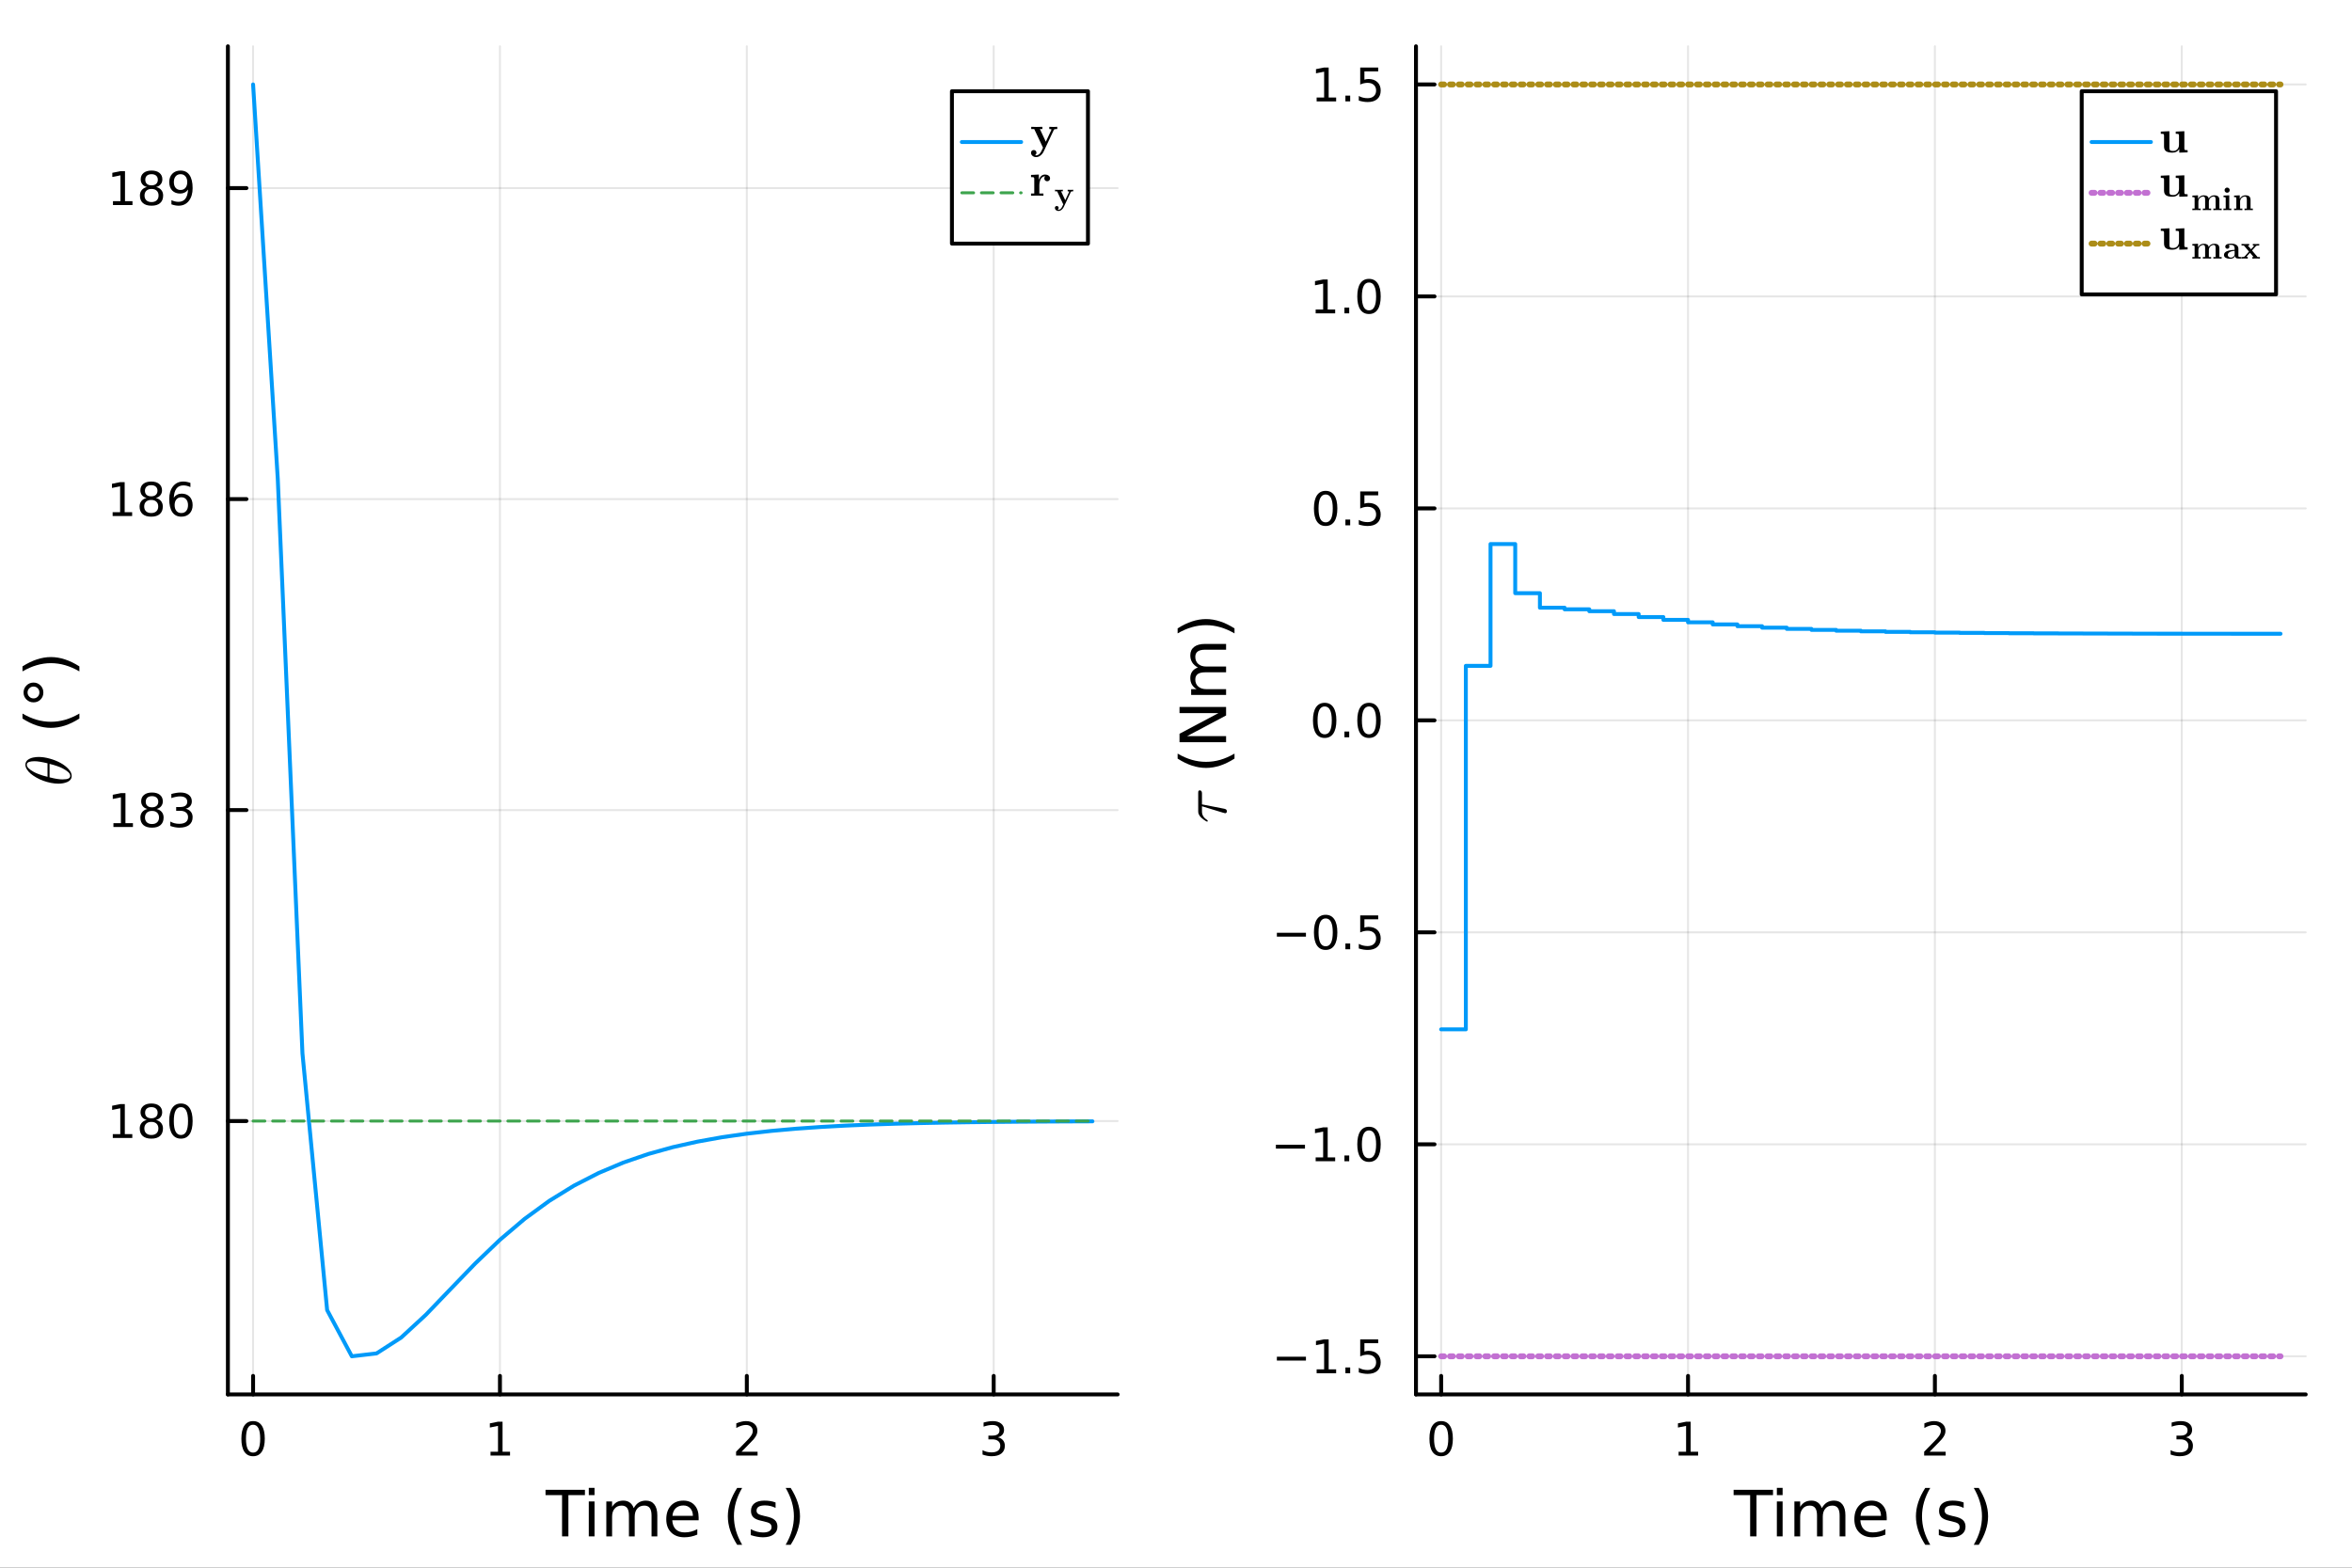 <?xml version="1.0" encoding="utf-8"?>
<svg xmlns="http://www.w3.org/2000/svg" xmlns:xlink="http://www.w3.org/1999/xlink" width="600" height="400" viewBox="0 0 2400 1600">
<rect x="0" y="0" width="2400" height="1600" fill="#333333" stroke="none"/>
<defs>
  <clipPath id="clip290">
    <rect x="0" y="0" width="2400" height="1600"/>
  </clipPath>
</defs>
<path clip-path="url(#clip290)" d="M0 1600 L2400 1600 L2400 0 L0 0  Z" fill="#ffffff" fill-rule="evenodd" fill-opacity="1"/>
<defs>
  <clipPath id="clip291">
    <rect x="480" y="0" width="1681" height="1600"/>
  </clipPath>
</defs>
<path clip-path="url(#clip290)" d="M232.551 1423.18 L1140.43 1423.18 L1140.43 47.244 L232.551 47.244  Z" fill="#ffffff" fill-rule="evenodd" fill-opacity="1"/>
<defs>
  <clipPath id="clip292">
    <rect x="232" y="47" width="909" height="1377"/>
  </clipPath>
</defs>
<polyline clip-path="url(#clip292)" style="stroke:#000000; stroke-linecap:round; stroke-linejoin:round; stroke-width:2; stroke-opacity:0.1; fill:none" points="258.246,1423.18 258.246,47.244 "/>
<polyline clip-path="url(#clip292)" style="stroke:#000000; stroke-linecap:round; stroke-linejoin:round; stroke-width:2; stroke-opacity:0.1; fill:none" points="510.155,1423.18 510.155,47.244 "/>
<polyline clip-path="url(#clip292)" style="stroke:#000000; stroke-linecap:round; stroke-linejoin:round; stroke-width:2; stroke-opacity:0.1; fill:none" points="762.063,1423.18 762.063,47.244 "/>
<polyline clip-path="url(#clip292)" style="stroke:#000000; stroke-linecap:round; stroke-linejoin:round; stroke-width:2; stroke-opacity:0.1; fill:none" points="1013.97,1423.18 1013.97,47.244 "/>
<polyline clip-path="url(#clip292)" style="stroke:#000000; stroke-linecap:round; stroke-linejoin:round; stroke-width:2; stroke-opacity:0.1; fill:none" points="232.551,1144.16 1140.43,1144.16 "/>
<polyline clip-path="url(#clip292)" style="stroke:#000000; stroke-linecap:round; stroke-linejoin:round; stroke-width:2; stroke-opacity:0.1; fill:none" points="232.551,826.765 1140.43,826.765 "/>
<polyline clip-path="url(#clip292)" style="stroke:#000000; stroke-linecap:round; stroke-linejoin:round; stroke-width:2; stroke-opacity:0.1; fill:none" points="232.551,509.374 1140.43,509.374 "/>
<polyline clip-path="url(#clip292)" style="stroke:#000000; stroke-linecap:round; stroke-linejoin:round; stroke-width:2; stroke-opacity:0.1; fill:none" points="232.551,191.983 1140.43,191.983 "/>
<polyline clip-path="url(#clip290)" style="stroke:#000000; stroke-linecap:round; stroke-linejoin:round; stroke-width:4; stroke-opacity:1; fill:none" points="232.551,1423.18 1140.43,1423.18 "/>
<polyline clip-path="url(#clip290)" style="stroke:#000000; stroke-linecap:round; stroke-linejoin:round; stroke-width:4; stroke-opacity:1; fill:none" points="258.246,1423.18 258.246,1404.28 "/>
<polyline clip-path="url(#clip290)" style="stroke:#000000; stroke-linecap:round; stroke-linejoin:round; stroke-width:4; stroke-opacity:1; fill:none" points="510.155,1423.18 510.155,1404.28 "/>
<polyline clip-path="url(#clip290)" style="stroke:#000000; stroke-linecap:round; stroke-linejoin:round; stroke-width:4; stroke-opacity:1; fill:none" points="762.063,1423.18 762.063,1404.28 "/>
<polyline clip-path="url(#clip290)" style="stroke:#000000; stroke-linecap:round; stroke-linejoin:round; stroke-width:4; stroke-opacity:1; fill:none" points="1013.97,1423.18 1013.97,1404.28 "/>
<path clip-path="url(#clip290)" d="M258.246 1454.1 Q254.635 1454.1 252.806 1457.66 Q251.001 1461.2 251.001 1468.33 Q251.001 1475.44 252.806 1479.01 Q254.635 1482.55 258.246 1482.55 Q261.88 1482.55 263.686 1479.01 Q265.515 1475.44 265.515 1468.33 Q265.515 1461.2 263.686 1457.66 Q261.88 1454.1 258.246 1454.1 M258.246 1450.39 Q264.056 1450.39 267.112 1455 Q270.19 1459.58 270.19 1468.33 Q270.19 1477.06 267.112 1481.67 Q264.056 1486.25 258.246 1486.25 Q252.436 1486.25 249.357 1481.67 Q246.302 1477.06 246.302 1468.33 Q246.302 1459.58 249.357 1455 Q252.436 1450.39 258.246 1450.39 Z" fill="#000000" fill-rule="nonzero" fill-opacity="1" /><path clip-path="url(#clip290)" d="M500.537 1481.64 L508.175 1481.64 L508.175 1455.28 L499.865 1456.95 L499.865 1452.69 L508.129 1451.02 L512.805 1451.02 L512.805 1481.64 L520.444 1481.64 L520.444 1485.58 L500.537 1485.58 L500.537 1481.64 Z" fill="#000000" fill-rule="nonzero" fill-opacity="1" /><path clip-path="url(#clip290)" d="M756.716 1481.64 L773.035 1481.64 L773.035 1485.58 L751.091 1485.58 L751.091 1481.64 Q753.753 1478.89 758.336 1474.26 Q762.943 1469.61 764.123 1468.27 Q766.369 1465.74 767.248 1464.01 Q768.151 1462.25 768.151 1460.56 Q768.151 1457.8 766.207 1456.07 Q764.285 1454.33 761.183 1454.33 Q758.984 1454.33 756.531 1455.09 Q754.1 1455.86 751.322 1457.41 L751.322 1452.69 Q754.146 1451.55 756.6 1450.97 Q759.054 1450.39 761.091 1450.39 Q766.461 1450.39 769.656 1453.08 Q772.85 1455.77 772.85 1460.26 Q772.85 1462.39 772.04 1464.31 Q771.253 1466.2 769.146 1468.8 Q768.568 1469.47 765.466 1472.69 Q762.364 1475.88 756.716 1481.64 Z" fill="#000000" fill-rule="nonzero" fill-opacity="1" /><path clip-path="url(#clip290)" d="M1018.22 1466.95 Q1021.58 1467.66 1023.45 1469.93 Q1025.35 1472.2 1025.35 1475.53 Q1025.35 1480.65 1021.83 1483.45 Q1018.31 1486.25 1011.83 1486.25 Q1009.65 1486.25 1007.34 1485.81 Q1005.05 1485.39 1002.59 1484.54 L1002.59 1480.02 Q1004.54 1481.16 1006.85 1481.74 Q1009.17 1482.32 1011.69 1482.32 Q1016.09 1482.32 1018.38 1480.58 Q1020.7 1478.84 1020.7 1475.53 Q1020.7 1472.48 1018.54 1470.77 Q1016.41 1469.03 1012.59 1469.03 L1008.57 1469.03 L1008.57 1465.19 L1012.78 1465.19 Q1016.23 1465.19 1018.06 1463.82 Q1019.89 1462.43 1019.89 1459.84 Q1019.89 1457.18 1017.99 1455.77 Q1016.11 1454.33 1012.59 1454.33 Q1010.67 1454.33 1008.47 1454.75 Q1006.27 1455.16 1003.64 1456.04 L1003.64 1451.88 Q1006.3 1451.14 1008.61 1450.77 Q1010.95 1450.39 1013.01 1450.39 Q1018.33 1450.39 1021.44 1452.83 Q1024.54 1455.23 1024.54 1459.35 Q1024.54 1462.22 1022.9 1464.21 Q1021.25 1466.18 1018.22 1466.95 Z" fill="#000000" fill-rule="nonzero" fill-opacity="1" /><path clip-path="url(#clip290)" d="M556.662 1520.52 L596.861 1520.52 L596.861 1525.93 L579.992 1525.93 L579.992 1568.04 L573.531 1568.04 L573.531 1525.93 L556.662 1525.93 L556.662 1520.52 Z" fill="#000000" fill-rule="nonzero" fill-opacity="1" /><path clip-path="url(#clip290)" d="M600.808 1532.4 L606.665 1532.4 L606.665 1568.04 L600.808 1568.04 L600.808 1532.4 M600.808 1518.52 L606.665 1518.52 L606.665 1525.93 L600.808 1525.93 L600.808 1518.52 Z" fill="#000000" fill-rule="nonzero" fill-opacity="1" /><path clip-path="url(#clip290)" d="M646.673 1539.24 Q648.869 1535.29 651.925 1533.41 Q654.98 1531.54 659.118 1531.54 Q664.688 1531.54 667.712 1535.45 Q670.735 1539.33 670.735 1546.53 L670.735 1568.04 L664.847 1568.04 L664.847 1546.72 Q664.847 1541.59 663.033 1539.11 Q661.219 1536.63 657.495 1536.63 Q652.943 1536.63 650.301 1539.65 Q647.66 1542.68 647.66 1547.9 L647.66 1568.04 L641.771 1568.04 L641.771 1546.72 Q641.771 1541.56 639.957 1539.11 Q638.143 1536.63 634.355 1536.63 Q629.868 1536.63 627.226 1539.68 Q624.584 1542.71 624.584 1547.9 L624.584 1568.04 L618.696 1568.04 L618.696 1532.4 L624.584 1532.4 L624.584 1537.93 Q626.589 1534.66 629.39 1533.1 Q632.191 1531.54 636.042 1531.54 Q639.925 1531.54 642.631 1533.51 Q645.368 1535.48 646.673 1539.24 Z" fill="#000000" fill-rule="nonzero" fill-opacity="1" /><path clip-path="url(#clip290)" d="M712.908 1548.76 L712.908 1551.62 L685.981 1551.62 Q686.363 1557.67 689.61 1560.85 Q692.888 1564 698.713 1564 Q702.086 1564 705.237 1563.17 Q708.42 1562.35 711.54 1560.69 L711.54 1566.23 Q708.389 1567.57 705.078 1568.27 Q701.768 1568.97 698.363 1568.97 Q689.832 1568.97 684.835 1564 Q679.87 1559.04 679.87 1550.57 Q679.87 1541.82 684.581 1536.69 Q689.323 1531.54 697.344 1531.54 Q704.537 1531.54 708.707 1536.18 Q712.908 1540.8 712.908 1548.76 M707.052 1547.04 Q706.988 1542.23 704.346 1539.37 Q701.736 1536.5 697.408 1536.5 Q692.506 1536.5 689.546 1539.27 Q686.618 1542.04 686.172 1547.07 L707.052 1547.04 Z" fill="#000000" fill-rule="nonzero" fill-opacity="1" /><path clip-path="url(#clip290)" d="M757.309 1518.58 Q753.044 1525.9 750.975 1533.06 Q748.906 1540.23 748.906 1547.58 Q748.906 1554.93 750.975 1562.16 Q753.076 1569.35 757.309 1576.64 L752.216 1576.64 Q747.442 1569.16 745.055 1561.93 Q742.7 1554.71 742.7 1547.58 Q742.7 1540.48 745.055 1533.29 Q747.41 1526.09 752.216 1518.58 L757.309 1518.58 Z" fill="#000000" fill-rule="nonzero" fill-opacity="1" /><path clip-path="url(#clip290)" d="M791.397 1533.45 L791.397 1538.98 Q788.915 1537.71 786.241 1537.07 Q783.568 1536.44 780.703 1536.44 Q776.342 1536.44 774.146 1537.77 Q771.982 1539.11 771.982 1541.79 Q771.982 1543.82 773.542 1545 Q775.101 1546.15 779.812 1547.2 L781.817 1547.64 Q788.055 1548.98 790.665 1551.43 Q793.307 1553.85 793.307 1558.21 Q793.307 1563.17 789.36 1566.07 Q785.445 1568.97 778.57 1568.97 Q775.706 1568.97 772.587 1568.39 Q769.499 1567.85 766.062 1566.74 L766.062 1560.69 Q769.308 1562.38 772.459 1563.24 Q775.61 1564.07 778.698 1564.07 Q782.835 1564.07 785.063 1562.66 Q787.291 1561.23 787.291 1558.65 Q787.291 1556.27 785.668 1554.99 Q784.077 1553.72 778.634 1552.54 L776.597 1552.07 Q771.154 1550.92 768.735 1548.56 Q766.316 1546.18 766.316 1542.04 Q766.316 1537.01 769.881 1534.27 Q773.446 1531.54 780.003 1531.54 Q783.249 1531.54 786.114 1532.01 Q788.978 1532.49 791.397 1533.45 Z" fill="#000000" fill-rule="nonzero" fill-opacity="1" /><path clip-path="url(#clip290)" d="M801.71 1518.58 L806.802 1518.58 Q811.577 1526.09 813.932 1533.29 Q816.319 1540.48 816.319 1547.58 Q816.319 1554.71 813.932 1561.93 Q811.577 1569.16 806.802 1576.64 L801.71 1576.64 Q805.943 1569.35 808.012 1562.16 Q810.113 1554.93 810.113 1547.58 Q810.113 1540.23 808.012 1533.06 Q805.943 1525.9 801.71 1518.58 Z" fill="#000000" fill-rule="nonzero" fill-opacity="1" /><polyline clip-path="url(#clip290)" style="stroke:#000000; stroke-linecap:round; stroke-linejoin:round; stroke-width:4; stroke-opacity:1; fill:none" points="232.551,1423.18 232.551,47.244 "/>
<polyline clip-path="url(#clip290)" style="stroke:#000000; stroke-linecap:round; stroke-linejoin:round; stroke-width:4; stroke-opacity:1; fill:none" points="232.551,1144.16 251.449,1144.16 "/>
<polyline clip-path="url(#clip290)" style="stroke:#000000; stroke-linecap:round; stroke-linejoin:round; stroke-width:4; stroke-opacity:1; fill:none" points="232.551,826.765 251.449,826.765 "/>
<polyline clip-path="url(#clip290)" style="stroke:#000000; stroke-linecap:round; stroke-linejoin:round; stroke-width:4; stroke-opacity:1; fill:none" points="232.551,509.374 251.449,509.374 "/>
<polyline clip-path="url(#clip290)" style="stroke:#000000; stroke-linecap:round; stroke-linejoin:round; stroke-width:4; stroke-opacity:1; fill:none" points="232.551,191.983 251.449,191.983 "/>
<path clip-path="url(#clip290)" d="M115.093 1157.5 L122.732 1157.5 L122.732 1131.14 L114.422 1132.8 L114.422 1128.54 L122.686 1126.88 L127.362 1126.88 L127.362 1157.5 L135.001 1157.5 L135.001 1161.44 L115.093 1161.44 L115.093 1157.5 Z" fill="#000000" fill-rule="nonzero" fill-opacity="1" /><path clip-path="url(#clip290)" d="M154.445 1145.02 Q151.112 1145.02 149.191 1146.81 Q147.292 1148.59 147.292 1151.71 Q147.292 1154.84 149.191 1156.62 Q151.112 1158.4 154.445 1158.4 Q157.778 1158.4 159.7 1156.62 Q161.621 1154.82 161.621 1151.71 Q161.621 1148.59 159.7 1146.81 Q157.802 1145.02 154.445 1145.02 M149.769 1143.03 Q146.76 1142.29 145.07 1140.23 Q143.404 1138.17 143.404 1135.21 Q143.404 1131.07 146.343 1128.66 Q149.306 1126.25 154.445 1126.25 Q159.607 1126.25 162.547 1128.66 Q165.487 1131.07 165.487 1135.21 Q165.487 1138.17 163.797 1140.23 Q162.13 1142.29 159.144 1143.03 Q162.524 1143.82 164.399 1146.11 Q166.297 1148.4 166.297 1151.71 Q166.297 1156.74 163.218 1159.42 Q160.163 1162.11 154.445 1162.11 Q148.728 1162.11 145.649 1159.42 Q142.593 1156.74 142.593 1151.71 Q142.593 1148.4 144.491 1146.11 Q146.39 1143.82 149.769 1143.03 M148.056 1135.65 Q148.056 1138.33 149.723 1139.84 Q151.413 1141.34 154.445 1141.34 Q157.454 1141.34 159.144 1139.84 Q160.857 1138.33 160.857 1135.65 Q160.857 1132.96 159.144 1131.46 Q157.454 1129.95 154.445 1129.95 Q151.413 1129.95 149.723 1131.46 Q148.056 1132.96 148.056 1135.65 Z" fill="#000000" fill-rule="nonzero" fill-opacity="1" /><path clip-path="url(#clip290)" d="M184.607 1129.95 Q180.996 1129.95 179.167 1133.52 Q177.362 1137.06 177.362 1144.19 Q177.362 1151.3 179.167 1154.86 Q180.996 1158.4 184.607 1158.4 Q188.241 1158.4 190.047 1154.86 Q191.875 1151.3 191.875 1144.19 Q191.875 1137.06 190.047 1133.52 Q188.241 1129.95 184.607 1129.95 M184.607 1126.25 Q190.417 1126.25 193.473 1130.86 Q196.551 1135.44 196.551 1144.19 Q196.551 1152.92 193.473 1157.52 Q190.417 1162.11 184.607 1162.11 Q178.797 1162.11 175.718 1157.52 Q172.663 1152.92 172.663 1144.19 Q172.663 1135.44 175.718 1130.86 Q178.797 1126.25 184.607 1126.25 Z" fill="#000000" fill-rule="nonzero" fill-opacity="1" /><path clip-path="url(#clip290)" d="M115.742 840.11 L123.38 840.11 L123.38 813.744 L115.07 815.411 L115.07 811.152 L123.334 809.485 L128.01 809.485 L128.01 840.11 L135.649 840.11 L135.649 844.045 L115.742 844.045 L115.742 840.11 Z" fill="#000000" fill-rule="nonzero" fill-opacity="1" /><path clip-path="url(#clip290)" d="M155.093 827.633 Q151.76 827.633 149.839 829.416 Q147.941 831.198 147.941 834.323 Q147.941 837.448 149.839 839.23 Q151.76 841.013 155.093 841.013 Q158.427 841.013 160.348 839.23 Q162.269 837.425 162.269 834.323 Q162.269 831.198 160.348 829.416 Q158.45 827.633 155.093 827.633 M150.417 825.642 Q147.408 824.902 145.718 822.841 Q144.052 820.781 144.052 817.818 Q144.052 813.675 146.991 811.267 Q149.954 808.86 155.093 808.86 Q160.255 808.86 163.195 811.267 Q166.135 813.675 166.135 817.818 Q166.135 820.781 164.445 822.841 Q162.778 824.902 159.792 825.642 Q163.172 826.429 165.047 828.721 Q166.945 831.013 166.945 834.323 Q166.945 839.346 163.866 842.031 Q160.811 844.716 155.093 844.716 Q149.376 844.716 146.297 842.031 Q143.241 839.346 143.241 834.323 Q143.241 831.013 145.14 828.721 Q147.038 826.429 150.417 825.642 M148.704 818.258 Q148.704 820.943 150.371 822.448 Q152.061 823.953 155.093 823.953 Q158.103 823.953 159.792 822.448 Q161.505 820.943 161.505 818.258 Q161.505 815.573 159.792 814.068 Q158.103 812.564 155.093 812.564 Q152.061 812.564 150.371 814.068 Q148.704 815.573 148.704 818.258 Z" fill="#000000" fill-rule="nonzero" fill-opacity="1" /><path clip-path="url(#clip290)" d="M189.422 825.411 Q192.778 826.128 194.653 828.397 Q196.551 830.666 196.551 833.999 Q196.551 839.115 193.033 841.915 Q189.514 844.716 183.033 844.716 Q180.857 844.716 178.542 844.277 Q176.251 843.86 173.797 843.003 L173.797 838.49 Q175.741 839.624 178.056 840.202 Q180.371 840.781 182.894 840.781 Q187.292 840.781 189.584 839.045 Q191.899 837.309 191.899 833.999 Q191.899 830.943 189.746 829.23 Q187.616 827.494 183.797 827.494 L179.769 827.494 L179.769 823.652 L183.982 823.652 Q187.431 823.652 189.26 822.286 Q191.088 820.897 191.088 818.304 Q191.088 815.642 189.19 814.23 Q187.315 812.795 183.797 812.795 Q181.876 812.795 179.676 813.212 Q177.477 813.629 174.839 814.508 L174.839 810.342 Q177.501 809.601 179.815 809.23 Q182.153 808.86 184.213 808.86 Q189.538 808.86 192.639 811.291 Q195.741 813.698 195.741 817.818 Q195.741 820.689 194.098 822.679 Q192.454 824.647 189.422 825.411 Z" fill="#000000" fill-rule="nonzero" fill-opacity="1" /><path clip-path="url(#clip290)" d="M114.931 522.719 L122.57 522.719 L122.57 496.353 L114.26 498.02 L114.26 493.761 L122.524 492.094 L127.2 492.094 L127.2 522.719 L134.839 522.719 L134.839 526.654 L114.931 526.654 L114.931 522.719 Z" fill="#000000" fill-rule="nonzero" fill-opacity="1" /><path clip-path="url(#clip290)" d="M154.283 510.242 Q150.95 510.242 149.028 512.024 Q147.13 513.807 147.13 516.932 Q147.13 520.057 149.028 521.839 Q150.95 523.622 154.283 523.622 Q157.616 523.622 159.538 521.839 Q161.459 520.034 161.459 516.932 Q161.459 513.807 159.538 512.024 Q157.64 510.242 154.283 510.242 M149.607 508.251 Q146.598 507.51 144.908 505.45 Q143.241 503.39 143.241 500.427 Q143.241 496.284 146.181 493.876 Q149.144 491.469 154.283 491.469 Q159.445 491.469 162.385 493.876 Q165.325 496.284 165.325 500.427 Q165.325 503.39 163.635 505.45 Q161.968 507.51 158.982 508.251 Q162.362 509.038 164.237 511.33 Q166.135 513.622 166.135 516.932 Q166.135 521.955 163.056 524.64 Q160.001 527.325 154.283 527.325 Q148.566 527.325 145.487 524.64 Q142.431 521.955 142.431 516.932 Q142.431 513.622 144.329 511.33 Q146.228 509.038 149.607 508.251 M147.894 500.867 Q147.894 503.552 149.561 505.057 Q151.251 506.561 154.283 506.561 Q157.292 506.561 158.982 505.057 Q160.695 503.552 160.695 500.867 Q160.695 498.182 158.982 496.677 Q157.292 495.173 154.283 495.173 Q151.251 495.173 149.561 496.677 Q147.894 498.182 147.894 500.867 Z" fill="#000000" fill-rule="nonzero" fill-opacity="1" /><path clip-path="url(#clip290)" d="M185.024 507.51 Q181.876 507.51 180.024 509.663 Q178.195 511.816 178.195 515.566 Q178.195 519.293 180.024 521.469 Q181.876 523.622 185.024 523.622 Q188.172 523.622 190 521.469 Q191.852 519.293 191.852 515.566 Q191.852 511.816 190 509.663 Q188.172 507.51 185.024 507.51 M194.306 492.858 L194.306 497.117 Q192.547 496.284 190.741 495.844 Q188.959 495.404 187.2 495.404 Q182.57 495.404 180.116 498.529 Q177.686 501.654 177.339 507.973 Q178.704 505.96 180.764 504.895 Q182.825 503.807 185.301 503.807 Q190.51 503.807 193.519 506.978 Q196.551 510.126 196.551 515.566 Q196.551 520.89 193.403 524.108 Q190.255 527.325 185.024 527.325 Q179.028 527.325 175.857 522.742 Q172.686 518.135 172.686 509.409 Q172.686 501.214 176.575 496.353 Q180.464 491.469 187.014 491.469 Q188.774 491.469 190.556 491.816 Q192.362 492.163 194.306 492.858 Z" fill="#000000" fill-rule="nonzero" fill-opacity="1" /><path clip-path="url(#clip290)" d="M115.279 205.328 L122.918 205.328 L122.918 178.962 L114.607 180.629 L114.607 176.369 L122.871 174.703 L127.547 174.703 L127.547 205.328 L135.186 205.328 L135.186 209.263 L115.279 209.263 L115.279 205.328 Z" fill="#000000" fill-rule="nonzero" fill-opacity="1" /><path clip-path="url(#clip290)" d="M154.63 192.851 Q151.297 192.851 149.376 194.633 Q147.478 196.416 147.478 199.541 Q147.478 202.666 149.376 204.448 Q151.297 206.23 154.63 206.23 Q157.964 206.23 159.885 204.448 Q161.806 202.642 161.806 199.541 Q161.806 196.416 159.885 194.633 Q157.987 192.851 154.63 192.851 M149.954 190.86 Q146.945 190.119 145.255 188.059 Q143.589 185.999 143.589 183.036 Q143.589 178.893 146.529 176.485 Q149.491 174.078 154.63 174.078 Q159.792 174.078 162.732 176.485 Q165.672 178.893 165.672 183.036 Q165.672 185.999 163.982 188.059 Q162.315 190.119 159.329 190.86 Q162.709 191.647 164.584 193.939 Q166.482 196.23 166.482 199.541 Q166.482 204.564 163.403 207.249 Q160.348 209.934 154.63 209.934 Q148.913 209.934 145.834 207.249 Q142.779 204.564 142.779 199.541 Q142.779 196.23 144.677 193.939 Q146.575 191.647 149.954 190.86 M148.241 183.476 Q148.241 186.161 149.908 187.666 Q151.598 189.17 154.63 189.17 Q157.64 189.17 159.329 187.666 Q161.042 186.161 161.042 183.476 Q161.042 180.791 159.329 179.286 Q157.64 177.781 154.63 177.781 Q151.598 177.781 149.908 179.286 Q148.241 180.791 148.241 183.476 Z" fill="#000000" fill-rule="nonzero" fill-opacity="1" /><path clip-path="url(#clip290)" d="M174.931 208.545 L174.931 204.286 Q176.69 205.119 178.496 205.559 Q180.301 205.999 182.038 205.999 Q186.667 205.999 189.098 202.897 Q191.551 199.772 191.899 193.429 Q190.556 195.42 188.496 196.485 Q186.436 197.55 183.936 197.55 Q178.751 197.55 175.718 194.425 Q172.709 191.277 172.709 185.837 Q172.709 180.513 175.857 177.295 Q179.005 174.078 184.237 174.078 Q190.232 174.078 193.38 178.684 Q196.551 183.267 196.551 192.017 Q196.551 200.189 192.663 205.073 Q188.797 209.934 182.246 209.934 Q180.487 209.934 178.681 209.587 Q176.876 209.24 174.931 208.545 M184.237 193.892 Q187.385 193.892 189.213 191.74 Q191.065 189.587 191.065 185.837 Q191.065 182.11 189.213 179.957 Q187.385 177.781 184.237 177.781 Q181.089 177.781 179.237 179.957 Q177.408 182.11 177.408 185.837 Q177.408 189.587 179.237 191.74 Q181.089 193.892 184.237 193.892 Z" fill="#000000" fill-rule="nonzero" fill-opacity="1" /><path clip-path="url(#clip290)" d="M39.433 772.564 Q44.844 772.564 50.931 774.303 Q56.986 776.01 61.881 778.715 Q66.744 781.42 69.965 784.963 Q73.153 788.505 73.153 791.887 Q73.153 794.045 71.961 795.655 Q70.737 797.233 68.709 798.103 Q66.647 798.972 64.393 799.391 Q62.106 799.81 59.627 799.81 Q55.923 799.81 51.897 799.005 Q47.839 798.199 44.168 796.847 Q40.464 795.494 37.115 793.594 Q33.733 791.694 31.285 789.6 Q28.805 787.475 27.356 785.092 Q25.907 782.708 25.907 780.486 Q25.907 778.876 26.616 777.588 Q27.292 776.267 28.483 775.43 Q29.643 774.593 31.028 774.013 Q32.413 773.401 34.023 773.111 Q35.601 772.821 36.921 772.692 Q38.21 772.564 39.433 772.564 M35.343 776.911 Q33.701 776.911 32.477 777.04 Q31.221 777.169 29.965 777.523 Q28.709 777.878 28.032 778.65 Q27.356 779.391 27.356 780.551 Q27.356 783.932 34.281 787.733 Q36.438 788.956 39.369 790.051 Q42.3 791.146 43.685 791.533 Q45.069 791.919 48.483 792.821 L48.483 779.037 Q39.691 776.911 35.343 776.911 M50.577 779.617 L50.577 793.336 Q58.628 795.462 63.652 795.462 Q68.032 795.462 69.868 794.56 Q71.671 793.626 71.671 791.887 Q71.671 789.89 69.675 788.022 Q67.646 786.154 63.974 784.254 Q59.208 781.742 50.577 779.617 Z" fill="#000000" fill-rule="nonzero" fill-opacity="1" /><path clip-path="url(#clip290)" d="M22.951 728.256 Q30.271 732.521 37.433 734.59 Q44.594 736.658 51.947 736.658 Q59.299 736.658 66.524 734.59 Q73.717 732.489 81.006 728.256 L81.006 733.348 Q73.526 738.123 66.301 740.51 Q59.076 742.865 51.947 742.865 Q44.849 742.865 37.656 740.51 Q30.462 738.154 22.951 733.348 L22.951 728.256 Z" fill="#000000" fill-rule="nonzero" fill-opacity="1" /><path clip-path="url(#clip290)" d="M28.139 706.74 Q28.139 709.286 29.921 711.036 Q31.672 712.787 34.218 712.787 Q36.732 712.787 38.483 711.036 Q40.202 709.286 40.202 706.74 Q40.202 704.193 38.483 702.443 Q36.732 700.692 34.218 700.692 Q31.703 700.692 29.921 702.475 Q28.139 704.225 28.139 706.74 M24.033 706.74 Q24.033 704.703 24.829 702.825 Q25.592 700.947 27.057 699.578 Q28.489 698.114 30.303 697.382 Q32.117 696.65 34.218 696.65 Q38.419 696.65 41.348 699.61 Q44.244 702.538 44.244 706.803 Q44.244 711.1 41.379 713.965 Q38.515 716.829 34.218 716.829 Q29.953 716.829 26.993 713.901 Q24.033 710.973 24.033 706.74 Z" fill="#000000" fill-rule="nonzero" fill-opacity="1" /><path clip-path="url(#clip290)" d="M22.951 685.224 L22.951 680.131 Q30.462 675.357 37.656 673.001 Q44.849 670.614 51.947 670.614 Q59.076 670.614 66.301 673.001 Q73.526 675.357 81.006 680.131 L81.006 685.224 Q73.717 680.99 66.524 678.921 Q59.299 676.821 51.947 676.821 Q44.594 676.821 37.433 678.921 Q30.271 680.99 22.951 685.224 Z" fill="#000000" fill-rule="nonzero" fill-opacity="1" /><polyline clip-path="url(#clip292)" style="stroke:#009af9; stroke-linecap:round; stroke-linejoin:round; stroke-width:4; stroke-opacity:1; fill:none" points="258.246,86.186 283.437,488.682 308.628,1075.16 333.819,1337.11 359.009,1384.24 384.2,1381.32 409.391,1365.1 434.582,1341.85 459.773,1315.6 484.964,1289.49 510.155,1265.34 535.345,1243.97 560.536,1225.59 585.727,1210.07 610.918,1197.15 636.109,1186.52 661.3,1177.84 686.49,1170.82 711.681,1165.17 736.872,1160.65 762.063,1157.05 787.254,1154.2 812.445,1151.96 837.636,1150.19 862.826,1148.81 888.017,1147.74 913.208,1146.9 938.399,1146.25 963.59,1145.75 988.781,1145.37 1013.97,1145.08 1039.16,1144.85 1064.35,1144.68 1089.54,1144.55 1114.73,1144.45 "/>
<polyline clip-path="url(#clip292)" style="stroke:#3da44d; stroke-linecap:round; stroke-linejoin:round; stroke-width:3; stroke-opacity:1; fill:none" stroke-dasharray="12, 8" points="258.246,1144.16 283.437,1144.16 308.628,1144.16 333.819,1144.16 359.009,1144.16 384.2,1144.16 409.391,1144.16 434.582,1144.16 459.773,1144.16 484.964,1144.16 510.155,1144.16 535.345,1144.16 560.536,1144.16 585.727,1144.16 610.918,1144.16 636.109,1144.16 661.3,1144.16 686.49,1144.16 711.681,1144.16 736.872,1144.16 762.063,1144.16 787.254,1144.16 812.445,1144.16 837.636,1144.16 862.826,1144.16 888.017,1144.16 913.208,1144.16 938.399,1144.16 963.59,1144.16 988.781,1144.16 1013.97,1144.16 1039.16,1144.16 1064.35,1144.16 1089.54,1144.16 1114.73,1144.16 "/>
<path clip-path="url(#clip290)" d="M971.37 248.629 L1110.17 248.629 L1110.17 93.109 L971.37 93.109  Z" fill="#ffffff" fill-rule="evenodd" fill-opacity="1"/>
<polyline clip-path="url(#clip290)" style="stroke:#000000; stroke-linecap:round; stroke-linejoin:round; stroke-width:4; stroke-opacity:1; fill:none" points="971.37,248.629 1110.17,248.629 1110.17,93.109 971.37,93.109 971.37,248.629 "/>
<polyline clip-path="url(#clip290)" style="stroke:#009af9; stroke-linecap:round; stroke-linejoin:round; stroke-width:4; stroke-opacity:1; fill:none" points="981.458,144.949 1041.98,144.949 "/>
<path clip-path="url(#clip290)" d="M1078.84 131.687 Q1077.37 131.687 1076.62 131.828 Q1075.87 131.945 1075.68 132.109 Q1075.49 132.273 1075.28 132.695 L1064.98 154.618 Q1063.88 156.96 1061.81 158.647 Q1059.78 160.333 1057.2 160.333 Q1055.05 160.333 1053.55 159.021 Q1052.07 157.733 1052.07 155.906 Q1052.07 154.595 1052.89 153.845 Q1053.71 153.119 1054.81 153.119 Q1056.03 153.119 1056.8 153.892 Q1057.6 154.665 1057.6 155.859 Q1057.6 156.632 1057.27 157.218 Q1056.94 157.827 1056.64 158.038 Q1056.36 158.272 1056.05 158.412 Q1056.54 158.6 1057.2 158.6 Q1058.18 158.6 1059.03 158.202 Q1059.89 157.827 1060.46 157.312 Q1061.04 156.82 1061.63 155.93 Q1062.21 155.063 1062.49 154.501 Q1062.77 153.962 1063.2 153.025 L1064.3 150.73 L1055.33 131.687 L1052.26 131.687 L1052.26 129.439 L1057.74 129.579 L1063.69 129.439 L1063.69 131.687 L1061.09 131.687 L1067.18 144.64 L1072.71 132.835 L1072.94 132.273 Q1072.94 132.015 1072.38 131.875 Q1071.82 131.711 1071.25 131.711 L1070.69 131.687 L1070.69 129.439 L1075.05 129.579 Q1077.11 129.579 1078.84 129.439 L1078.84 131.687 Z" fill="#000000" fill-rule="nonzero" fill-opacity="1" /><polyline clip-path="url(#clip290)" style="stroke:#3da44d; stroke-linecap:round; stroke-linejoin:round; stroke-width:3; stroke-opacity:1; fill:none" stroke-dasharray="12, 8" points="981.458,196.789 1041.98,196.789 "/>
<path clip-path="url(#clip290)" d="M1071.49 182.067 Q1071.49 183.425 1070.6 184.221 Q1069.71 184.994 1068.56 184.994 Q1067.41 184.994 1066.52 184.221 Q1065.63 183.448 1065.63 182.067 Q1065.63 181.458 1065.84 180.919 Q1066.08 180.357 1066.31 180.099 L1066.55 179.865 Q1065.16 179.865 1064.09 180.521 Q1063.01 181.153 1062.35 182.137 Q1061.7 183.121 1061.28 184.409 Q1060.85 185.674 1060.69 186.821 Q1060.55 187.969 1060.55 189.07 L1060.55 197.479 L1064.72 197.479 L1064.72 199.727 Q1062.99 199.587 1058.11 199.587 L1052.07 199.727 L1052.07 197.479 L1055.37 197.479 L1055.37 182.652 Q1055.37 181.294 1054.88 181.036 Q1054.39 180.778 1052.07 180.778 L1052.07 178.53 L1060.03 178.132 L1060.03 183.566 Q1062.03 178.132 1066.41 178.132 Q1068.42 178.132 1069.94 179.209 Q1071.49 180.263 1071.49 182.067 Z" fill="#000000" fill-rule="nonzero" fill-opacity="1" /><path clip-path="url(#clip290)" d="M1095.15 195.25 Q1094.12 195.25 1093.59 195.349 Q1093.07 195.431 1092.94 195.545 Q1092.81 195.66 1092.66 195.955 L1085.44 211.302 Q1084.67 212.941 1083.23 214.122 Q1081.8 215.302 1080 215.302 Q1078.49 215.302 1077.44 214.384 Q1076.41 213.482 1076.41 212.203 Q1076.41 211.285 1076.98 210.76 Q1077.56 210.252 1078.33 210.252 Q1079.18 210.252 1079.72 210.793 Q1080.28 211.334 1080.28 212.171 Q1080.28 212.712 1080.05 213.121 Q1079.82 213.548 1079.61 213.695 Q1079.41 213.859 1079.2 213.958 Q1079.54 214.089 1080 214.089 Q1080.69 214.089 1081.28 213.81 Q1081.89 213.548 1082.28 213.187 Q1082.69 212.843 1083.1 212.22 Q1083.51 211.613 1083.71 211.22 Q1083.9 210.842 1084.2 210.187 L1084.97 208.58 L1078.69 195.25 L1076.54 195.25 L1076.54 193.676 L1080.38 193.775 L1084.54 193.676 L1084.54 195.25 L1082.72 195.25 L1086.98 204.317 L1090.85 196.054 L1091.02 195.66 Q1091.02 195.48 1090.62 195.381 Q1090.23 195.267 1089.84 195.267 L1089.44 195.25 L1089.44 193.676 L1092.49 193.775 Q1093.94 193.775 1095.15 193.676 L1095.15 195.25 Z" fill="#000000" fill-rule="nonzero" fill-opacity="1" /><path clip-path="url(#clip290)" d="M1444.88 1423.18 L2352.76 1423.18 L2352.76 47.244 L1444.88 47.244  Z" fill="#ffffff" fill-rule="evenodd" fill-opacity="1"/>
<defs>
  <clipPath id="clip293">
    <rect x="1444" y="47" width="909" height="1377"/>
  </clipPath>
</defs>
<polyline clip-path="url(#clip293)" style="stroke:#000000; stroke-linecap:round; stroke-linejoin:round; stroke-width:2; stroke-opacity:0.1; fill:none" points="1470.57,1423.18 1470.57,47.244 "/>
<polyline clip-path="url(#clip293)" style="stroke:#000000; stroke-linecap:round; stroke-linejoin:round; stroke-width:2; stroke-opacity:0.1; fill:none" points="1722.48,1423.18 1722.48,47.244 "/>
<polyline clip-path="url(#clip293)" style="stroke:#000000; stroke-linecap:round; stroke-linejoin:round; stroke-width:2; stroke-opacity:0.1; fill:none" points="1974.39,1423.18 1974.39,47.244 "/>
<polyline clip-path="url(#clip293)" style="stroke:#000000; stroke-linecap:round; stroke-linejoin:round; stroke-width:2; stroke-opacity:0.1; fill:none" points="2226.3,1423.18 2226.3,47.244 "/>
<polyline clip-path="url(#clip293)" style="stroke:#000000; stroke-linecap:round; stroke-linejoin:round; stroke-width:2; stroke-opacity:0.1; fill:none" points="1444.88,1384.24 2352.76,1384.24 "/>
<polyline clip-path="url(#clip293)" style="stroke:#000000; stroke-linecap:round; stroke-linejoin:round; stroke-width:2; stroke-opacity:0.1; fill:none" points="1444.88,1167.9 2352.76,1167.9 "/>
<polyline clip-path="url(#clip293)" style="stroke:#000000; stroke-linecap:round; stroke-linejoin:round; stroke-width:2; stroke-opacity:0.1; fill:none" points="1444.88,951.554 2352.76,951.554 "/>
<polyline clip-path="url(#clip293)" style="stroke:#000000; stroke-linecap:round; stroke-linejoin:round; stroke-width:2; stroke-opacity:0.1; fill:none" points="1444.88,735.212 2352.76,735.212 "/>
<polyline clip-path="url(#clip293)" style="stroke:#000000; stroke-linecap:round; stroke-linejoin:round; stroke-width:2; stroke-opacity:0.1; fill:none" points="1444.88,518.87 2352.76,518.87 "/>
<polyline clip-path="url(#clip293)" style="stroke:#000000; stroke-linecap:round; stroke-linejoin:round; stroke-width:2; stroke-opacity:0.1; fill:none" points="1444.88,302.528 2352.76,302.528 "/>
<polyline clip-path="url(#clip293)" style="stroke:#000000; stroke-linecap:round; stroke-linejoin:round; stroke-width:2; stroke-opacity:0.1; fill:none" points="1444.88,86.186 2352.76,86.186 "/>
<polyline clip-path="url(#clip290)" style="stroke:#000000; stroke-linecap:round; stroke-linejoin:round; stroke-width:4; stroke-opacity:1; fill:none" points="1444.88,1423.18 2352.76,1423.18 "/>
<polyline clip-path="url(#clip290)" style="stroke:#000000; stroke-linecap:round; stroke-linejoin:round; stroke-width:4; stroke-opacity:1; fill:none" points="1470.57,1423.18 1470.57,1404.28 "/>
<polyline clip-path="url(#clip290)" style="stroke:#000000; stroke-linecap:round; stroke-linejoin:round; stroke-width:4; stroke-opacity:1; fill:none" points="1722.48,1423.18 1722.48,1404.28 "/>
<polyline clip-path="url(#clip290)" style="stroke:#000000; stroke-linecap:round; stroke-linejoin:round; stroke-width:4; stroke-opacity:1; fill:none" points="1974.39,1423.18 1974.39,1404.28 "/>
<polyline clip-path="url(#clip290)" style="stroke:#000000; stroke-linecap:round; stroke-linejoin:round; stroke-width:4; stroke-opacity:1; fill:none" points="2226.3,1423.18 2226.3,1404.28 "/>
<path clip-path="url(#clip290)" d="M1470.57 1454.1 Q1466.96 1454.1 1465.13 1457.66 Q1463.33 1461.2 1463.33 1468.33 Q1463.33 1475.44 1465.13 1479.01 Q1466.96 1482.55 1470.57 1482.55 Q1474.21 1482.55 1476.01 1479.01 Q1477.84 1475.44 1477.84 1468.33 Q1477.84 1461.2 1476.01 1457.66 Q1474.21 1454.1 1470.57 1454.1 M1470.57 1450.39 Q1476.38 1450.39 1479.44 1455 Q1482.52 1459.58 1482.52 1468.33 Q1482.52 1477.06 1479.44 1481.67 Q1476.38 1486.25 1470.57 1486.25 Q1464.76 1486.25 1461.68 1481.67 Q1458.63 1477.06 1458.63 1468.33 Q1458.63 1459.58 1461.68 1455 Q1464.76 1450.39 1470.57 1450.39 Z" fill="#000000" fill-rule="nonzero" fill-opacity="1" /><path clip-path="url(#clip290)" d="M1712.86 1481.64 L1720.5 1481.64 L1720.5 1455.28 L1712.19 1456.95 L1712.19 1452.69 L1720.46 1451.02 L1725.13 1451.02 L1725.13 1481.64 L1732.77 1481.64 L1732.77 1485.58 L1712.86 1485.58 L1712.86 1481.64 Z" fill="#000000" fill-rule="nonzero" fill-opacity="1" /><path clip-path="url(#clip290)" d="M1969.04 1481.64 L1985.36 1481.64 L1985.36 1485.58 L1963.42 1485.58 L1963.42 1481.64 Q1966.08 1478.89 1970.66 1474.26 Q1975.27 1469.61 1976.45 1468.27 Q1978.69 1465.74 1979.57 1464.01 Q1980.48 1462.25 1980.48 1460.56 Q1980.48 1457.8 1978.53 1456.07 Q1976.61 1454.33 1973.51 1454.33 Q1971.31 1454.33 1968.86 1455.09 Q1966.43 1455.86 1963.65 1457.41 L1963.65 1452.69 Q1966.47 1451.55 1968.93 1450.97 Q1971.38 1450.39 1973.42 1450.39 Q1978.79 1450.39 1981.98 1453.08 Q1985.18 1455.77 1985.18 1460.26 Q1985.18 1462.39 1984.37 1464.31 Q1983.58 1466.2 1981.47 1468.8 Q1980.89 1469.47 1977.79 1472.69 Q1974.69 1475.88 1969.04 1481.64 Z" fill="#000000" fill-rule="nonzero" fill-opacity="1" /><path clip-path="url(#clip290)" d="M2230.55 1466.95 Q2233.9 1467.66 2235.78 1469.93 Q2237.68 1472.2 2237.68 1475.53 Q2237.68 1480.65 2234.16 1483.45 Q2230.64 1486.25 2224.16 1486.25 Q2221.98 1486.25 2219.67 1485.81 Q2217.37 1485.39 2214.92 1484.54 L2214.92 1480.02 Q2216.87 1481.16 2219.18 1481.74 Q2221.49 1482.32 2224.02 1482.32 Q2228.42 1482.32 2230.71 1480.58 Q2233.02 1478.84 2233.02 1475.53 Q2233.02 1472.48 2230.87 1470.77 Q2228.74 1469.03 2224.92 1469.03 L2220.89 1469.03 L2220.89 1465.19 L2225.11 1465.19 Q2228.55 1465.19 2230.38 1463.82 Q2232.21 1462.43 2232.21 1459.84 Q2232.21 1457.18 2230.31 1455.77 Q2228.44 1454.33 2224.92 1454.33 Q2223 1454.33 2220.8 1454.75 Q2218.6 1455.16 2215.96 1456.04 L2215.96 1451.88 Q2218.62 1451.14 2220.94 1450.77 Q2223.28 1450.39 2225.34 1450.39 Q2230.66 1450.39 2233.76 1452.83 Q2236.86 1455.23 2236.86 1459.35 Q2236.86 1462.22 2235.22 1464.21 Q2233.58 1466.18 2230.55 1466.95 Z" fill="#000000" fill-rule="nonzero" fill-opacity="1" /><path clip-path="url(#clip290)" d="M1768.99 1520.52 L1809.19 1520.52 L1809.19 1525.93 L1792.32 1525.93 L1792.32 1568.04 L1785.86 1568.04 L1785.86 1525.93 L1768.99 1525.93 L1768.99 1520.52 Z" fill="#000000" fill-rule="nonzero" fill-opacity="1" /><path clip-path="url(#clip290)" d="M1813.13 1532.4 L1818.99 1532.4 L1818.99 1568.04 L1813.13 1568.04 L1813.13 1532.4 M1813.13 1518.52 L1818.99 1518.52 L1818.99 1525.93 L1813.13 1525.93 L1813.13 1518.52 Z" fill="#000000" fill-rule="nonzero" fill-opacity="1" /><path clip-path="url(#clip290)" d="M1859 1539.24 Q1861.2 1535.29 1864.25 1533.41 Q1867.31 1531.54 1871.44 1531.54 Q1877.01 1531.54 1880.04 1535.45 Q1883.06 1539.33 1883.06 1546.53 L1883.06 1568.04 L1877.17 1568.04 L1877.17 1546.72 Q1877.17 1541.59 1875.36 1539.11 Q1873.54 1536.63 1869.82 1536.63 Q1865.27 1536.63 1862.63 1539.65 Q1859.99 1542.68 1859.99 1547.9 L1859.99 1568.04 L1854.1 1568.04 L1854.1 1546.72 Q1854.1 1541.56 1852.28 1539.11 Q1850.47 1536.63 1846.68 1536.63 Q1842.19 1536.63 1839.55 1539.68 Q1836.91 1542.71 1836.91 1547.9 L1836.91 1568.04 L1831.02 1568.04 L1831.02 1532.4 L1836.91 1532.4 L1836.91 1537.93 Q1838.92 1534.66 1841.72 1533.1 Q1844.52 1531.54 1848.37 1531.54 Q1852.25 1531.54 1854.96 1533.51 Q1857.69 1535.48 1859 1539.24 Z" fill="#000000" fill-rule="nonzero" fill-opacity="1" /><path clip-path="url(#clip290)" d="M1925.23 1548.76 L1925.23 1551.62 L1898.31 1551.62 Q1898.69 1557.67 1901.94 1560.85 Q1905.21 1564 1911.04 1564 Q1914.41 1564 1917.56 1563.17 Q1920.75 1562.35 1923.87 1560.69 L1923.87 1566.23 Q1920.71 1567.57 1917.4 1568.27 Q1914.09 1568.97 1910.69 1568.97 Q1902.16 1568.97 1897.16 1564 Q1892.2 1559.04 1892.2 1550.57 Q1892.2 1541.82 1896.91 1536.69 Q1901.65 1531.54 1909.67 1531.54 Q1916.86 1531.54 1921.03 1536.18 Q1925.23 1540.8 1925.23 1548.76 M1919.38 1547.04 Q1919.31 1542.23 1916.67 1539.37 Q1914.06 1536.5 1909.73 1536.5 Q1904.83 1536.5 1901.87 1539.27 Q1898.94 1542.04 1898.5 1547.07 L1919.38 1547.04 Z" fill="#000000" fill-rule="nonzero" fill-opacity="1" /><path clip-path="url(#clip290)" d="M1969.64 1518.58 Q1965.37 1525.9 1963.3 1533.06 Q1961.23 1540.23 1961.23 1547.58 Q1961.23 1554.93 1963.3 1562.16 Q1965.4 1569.35 1969.64 1576.64 L1964.54 1576.64 Q1959.77 1569.16 1957.38 1561.93 Q1955.03 1554.71 1955.03 1547.58 Q1955.03 1540.48 1957.38 1533.29 Q1959.74 1526.09 1964.54 1518.58 L1969.64 1518.58 Z" fill="#000000" fill-rule="nonzero" fill-opacity="1" /><path clip-path="url(#clip290)" d="M2003.72 1533.45 L2003.72 1538.98 Q2001.24 1537.71 1998.57 1537.07 Q1995.89 1536.44 1993.03 1536.44 Q1988.67 1536.44 1986.47 1537.77 Q1984.31 1539.11 1984.31 1541.79 Q1984.31 1543.82 1985.87 1545 Q1987.43 1546.15 1992.14 1547.2 L1994.14 1547.64 Q2000.38 1548.98 2002.99 1551.43 Q2005.63 1553.85 2005.63 1558.21 Q2005.63 1563.17 2001.69 1566.07 Q1997.77 1568.97 1990.9 1568.97 Q1988.03 1568.97 1984.91 1568.39 Q1981.83 1567.85 1978.39 1566.74 L1978.39 1560.69 Q1981.63 1562.38 1984.79 1563.24 Q1987.94 1564.07 1991.02 1564.07 Q1995.16 1564.07 1997.39 1562.66 Q1999.62 1561.23 1999.62 1558.65 Q1999.62 1556.27 1997.99 1554.99 Q1996.4 1553.72 1990.96 1552.54 L1988.92 1552.07 Q1983.48 1550.92 1981.06 1548.56 Q1978.64 1546.18 1978.64 1542.04 Q1978.64 1537.01 1982.21 1534.27 Q1985.77 1531.54 1992.33 1531.54 Q1995.58 1531.54 1998.44 1532.01 Q2001.3 1532.49 2003.72 1533.45 Z" fill="#000000" fill-rule="nonzero" fill-opacity="1" /><path clip-path="url(#clip290)" d="M2014.04 1518.58 L2019.13 1518.58 Q2023.9 1526.09 2026.26 1533.29 Q2028.65 1540.48 2028.65 1547.58 Q2028.65 1554.71 2026.26 1561.93 Q2023.9 1569.16 2019.13 1576.64 L2014.04 1576.64 Q2018.27 1569.35 2020.34 1562.16 Q2022.44 1554.93 2022.44 1547.58 Q2022.44 1540.23 2020.34 1533.06 Q2018.27 1525.9 2014.04 1518.58 Z" fill="#000000" fill-rule="nonzero" fill-opacity="1" /><polyline clip-path="url(#clip290)" style="stroke:#000000; stroke-linecap:round; stroke-linejoin:round; stroke-width:4; stroke-opacity:1; fill:none" points="1444.88,1423.18 1444.88,47.244 "/>
<polyline clip-path="url(#clip290)" style="stroke:#000000; stroke-linecap:round; stroke-linejoin:round; stroke-width:4; stroke-opacity:1; fill:none" points="1444.88,1384.24 1463.78,1384.24 "/>
<polyline clip-path="url(#clip290)" style="stroke:#000000; stroke-linecap:round; stroke-linejoin:round; stroke-width:4; stroke-opacity:1; fill:none" points="1444.88,1167.9 1463.78,1167.9 "/>
<polyline clip-path="url(#clip290)" style="stroke:#000000; stroke-linecap:round; stroke-linejoin:round; stroke-width:4; stroke-opacity:1; fill:none" points="1444.88,951.554 1463.78,951.554 "/>
<polyline clip-path="url(#clip290)" style="stroke:#000000; stroke-linecap:round; stroke-linejoin:round; stroke-width:4; stroke-opacity:1; fill:none" points="1444.88,735.212 1463.78,735.212 "/>
<polyline clip-path="url(#clip290)" style="stroke:#000000; stroke-linecap:round; stroke-linejoin:round; stroke-width:4; stroke-opacity:1; fill:none" points="1444.88,518.87 1463.78,518.87 "/>
<polyline clip-path="url(#clip290)" style="stroke:#000000; stroke-linecap:round; stroke-linejoin:round; stroke-width:4; stroke-opacity:1; fill:none" points="1444.88,302.528 1463.78,302.528 "/>
<polyline clip-path="url(#clip290)" style="stroke:#000000; stroke-linecap:round; stroke-linejoin:round; stroke-width:4; stroke-opacity:1; fill:none" points="1444.88,86.186 1463.78,86.186 "/>
<path clip-path="url(#clip290)" d="M1302.93 1384.69 L1332.6 1384.69 L1332.6 1388.62 L1302.93 1388.62 L1302.93 1384.69 Z" fill="#000000" fill-rule="nonzero" fill-opacity="1" /><path clip-path="url(#clip290)" d="M1343.51 1397.58 L1351.15 1397.58 L1351.15 1371.22 L1342.84 1372.88 L1342.84 1368.62 L1351.1 1366.96 L1355.78 1366.96 L1355.78 1397.58 L1363.41 1397.58 L1363.41 1401.52 L1343.51 1401.52 L1343.51 1397.58 Z" fill="#000000" fill-rule="nonzero" fill-opacity="1" /><path clip-path="url(#clip290)" d="M1372.86 1395.64 L1377.74 1395.64 L1377.74 1401.52 L1372.86 1401.52 L1372.86 1395.64 Z" fill="#000000" fill-rule="nonzero" fill-opacity="1" /><path clip-path="url(#clip290)" d="M1387.98 1366.96 L1406.33 1366.96 L1406.33 1370.89 L1392.26 1370.89 L1392.26 1379.37 Q1393.28 1379.02 1394.29 1378.86 Q1395.31 1378.67 1396.33 1378.67 Q1402.12 1378.67 1405.5 1381.84 Q1408.88 1385.01 1408.88 1390.43 Q1408.88 1396.01 1405.41 1399.11 Q1401.93 1402.19 1395.61 1402.19 Q1393.44 1402.19 1391.17 1401.82 Q1388.92 1401.45 1386.52 1400.71 L1386.52 1396.01 Q1388.6 1397.14 1390.82 1397.7 Q1393.04 1398.25 1395.52 1398.25 Q1399.53 1398.25 1401.86 1396.15 Q1404.2 1394.04 1404.2 1390.43 Q1404.2 1386.82 1401.86 1384.71 Q1399.53 1382.61 1395.52 1382.61 Q1393.65 1382.61 1391.77 1383.02 Q1389.92 1383.44 1387.98 1384.32 L1387.98 1366.96 Z" fill="#000000" fill-rule="nonzero" fill-opacity="1" /><path clip-path="url(#clip290)" d="M1301.93 1168.35 L1331.61 1168.35 L1331.61 1172.28 L1301.93 1172.28 L1301.93 1168.35 Z" fill="#000000" fill-rule="nonzero" fill-opacity="1" /><path clip-path="url(#clip290)" d="M1342.51 1181.24 L1350.15 1181.24 L1350.15 1154.88 L1341.84 1156.54 L1341.84 1152.28 L1350.1 1150.62 L1354.78 1150.62 L1354.78 1181.24 L1362.42 1181.24 L1362.42 1185.18 L1342.51 1185.18 L1342.51 1181.24 Z" fill="#000000" fill-rule="nonzero" fill-opacity="1" /><path clip-path="url(#clip290)" d="M1371.86 1179.3 L1376.75 1179.3 L1376.75 1185.18 L1371.86 1185.18 L1371.86 1179.3 Z" fill="#000000" fill-rule="nonzero" fill-opacity="1" /><path clip-path="url(#clip290)" d="M1396.93 1153.69 Q1393.32 1153.69 1391.49 1157.26 Q1389.69 1160.8 1389.69 1167.93 Q1389.69 1175.04 1391.49 1178.6 Q1393.32 1182.14 1396.93 1182.14 Q1400.57 1182.14 1402.37 1178.6 Q1404.2 1175.04 1404.2 1167.93 Q1404.2 1160.8 1402.37 1157.26 Q1400.57 1153.69 1396.93 1153.69 M1396.93 1149.99 Q1402.74 1149.99 1405.8 1154.6 Q1408.88 1159.18 1408.88 1167.93 Q1408.88 1176.66 1405.8 1181.26 Q1402.74 1185.85 1396.93 1185.85 Q1391.12 1185.85 1388.04 1181.26 Q1384.99 1176.66 1384.99 1167.93 Q1384.99 1159.18 1388.04 1154.6 Q1391.12 1149.99 1396.93 1149.99 Z" fill="#000000" fill-rule="nonzero" fill-opacity="1" /><path clip-path="url(#clip290)" d="M1302.93 952.005 L1332.6 952.005 L1332.6 955.941 L1302.93 955.941 L1302.93 952.005 Z" fill="#000000" fill-rule="nonzero" fill-opacity="1" /><path clip-path="url(#clip290)" d="M1352.7 937.353 Q1349.09 937.353 1347.26 940.918 Q1345.45 944.459 1345.45 951.589 Q1345.45 958.695 1347.26 962.26 Q1349.09 965.802 1352.7 965.802 Q1356.33 965.802 1358.14 962.26 Q1359.97 958.695 1359.97 951.589 Q1359.97 944.459 1358.14 940.918 Q1356.33 937.353 1352.7 937.353 M1352.7 933.649 Q1358.51 933.649 1361.56 938.256 Q1364.64 942.839 1364.64 951.589 Q1364.64 960.316 1361.56 964.922 Q1358.51 969.505 1352.7 969.505 Q1346.89 969.505 1343.81 964.922 Q1340.75 960.316 1340.75 951.589 Q1340.75 942.839 1343.81 938.256 Q1346.89 933.649 1352.7 933.649 Z" fill="#000000" fill-rule="nonzero" fill-opacity="1" /><path clip-path="url(#clip290)" d="M1372.86 962.954 L1377.74 962.954 L1377.74 968.834 L1372.86 968.834 L1372.86 962.954 Z" fill="#000000" fill-rule="nonzero" fill-opacity="1" /><path clip-path="url(#clip290)" d="M1387.98 934.274 L1406.33 934.274 L1406.33 938.209 L1392.26 938.209 L1392.26 946.681 Q1393.28 946.334 1394.29 946.172 Q1395.31 945.987 1396.33 945.987 Q1402.12 945.987 1405.5 949.158 Q1408.88 952.33 1408.88 957.746 Q1408.88 963.325 1405.41 966.427 Q1401.93 969.505 1395.61 969.505 Q1393.44 969.505 1391.17 969.135 Q1388.92 968.765 1386.52 968.024 L1386.52 963.325 Q1388.6 964.459 1390.82 965.015 Q1393.04 965.57 1395.52 965.57 Q1399.53 965.57 1401.86 963.464 Q1404.2 961.357 1404.2 957.746 Q1404.2 954.135 1401.86 952.029 Q1399.53 949.922 1395.52 949.922 Q1393.65 949.922 1391.77 950.339 Q1389.92 950.755 1387.98 951.635 L1387.98 934.274 Z" fill="#000000" fill-rule="nonzero" fill-opacity="1" /><path clip-path="url(#clip290)" d="M1351.7 721.011 Q1348.09 721.011 1346.26 724.575 Q1344.46 728.117 1344.46 735.247 Q1344.46 742.353 1346.26 745.918 Q1348.09 749.46 1351.7 749.46 Q1355.34 749.46 1357.14 745.918 Q1358.97 742.353 1358.97 735.247 Q1358.97 728.117 1357.14 724.575 Q1355.34 721.011 1351.7 721.011 M1351.7 717.307 Q1357.51 717.307 1360.57 721.913 Q1363.65 726.497 1363.65 735.247 Q1363.65 743.973 1360.57 748.58 Q1357.51 753.163 1351.7 753.163 Q1345.89 753.163 1342.81 748.58 Q1339.76 743.973 1339.76 735.247 Q1339.76 726.497 1342.81 721.913 Q1345.89 717.307 1351.7 717.307 Z" fill="#000000" fill-rule="nonzero" fill-opacity="1" /><path clip-path="url(#clip290)" d="M1371.86 746.612 L1376.75 746.612 L1376.75 752.492 L1371.86 752.492 L1371.86 746.612 Z" fill="#000000" fill-rule="nonzero" fill-opacity="1" /><path clip-path="url(#clip290)" d="M1396.93 721.011 Q1393.32 721.011 1391.49 724.575 Q1389.69 728.117 1389.69 735.247 Q1389.69 742.353 1391.49 745.918 Q1393.32 749.46 1396.93 749.46 Q1400.57 749.46 1402.37 745.918 Q1404.2 742.353 1404.2 735.247 Q1404.2 728.117 1402.37 724.575 Q1400.57 721.011 1396.93 721.011 M1396.93 717.307 Q1402.74 717.307 1405.8 721.913 Q1408.88 726.497 1408.88 735.247 Q1408.88 743.973 1405.8 748.58 Q1402.74 753.163 1396.93 753.163 Q1391.12 753.163 1388.04 748.58 Q1384.99 743.973 1384.99 735.247 Q1384.99 726.497 1388.04 721.913 Q1391.12 717.307 1396.93 717.307 Z" fill="#000000" fill-rule="nonzero" fill-opacity="1" /><path clip-path="url(#clip290)" d="M1352.7 504.669 Q1349.09 504.669 1347.26 508.233 Q1345.45 511.775 1345.45 518.905 Q1345.45 526.011 1347.26 529.576 Q1349.09 533.117 1352.7 533.117 Q1356.33 533.117 1358.14 529.576 Q1359.97 526.011 1359.97 518.905 Q1359.97 511.775 1358.14 508.233 Q1356.33 504.669 1352.7 504.669 M1352.7 500.965 Q1358.51 500.965 1361.56 505.571 Q1364.64 510.155 1364.64 518.905 Q1364.64 527.631 1361.56 532.238 Q1358.51 536.821 1352.7 536.821 Q1346.89 536.821 1343.81 532.238 Q1340.75 527.631 1340.75 518.905 Q1340.75 510.155 1343.81 505.571 Q1346.89 500.965 1352.7 500.965 Z" fill="#000000" fill-rule="nonzero" fill-opacity="1" /><path clip-path="url(#clip290)" d="M1372.86 530.27 L1377.74 530.27 L1377.74 536.15 L1372.86 536.15 L1372.86 530.27 Z" fill="#000000" fill-rule="nonzero" fill-opacity="1" /><path clip-path="url(#clip290)" d="M1387.98 501.59 L1406.33 501.59 L1406.33 505.525 L1392.26 505.525 L1392.26 513.997 Q1393.28 513.65 1394.29 513.488 Q1395.31 513.303 1396.33 513.303 Q1402.12 513.303 1405.5 516.474 Q1408.88 519.645 1408.88 525.062 Q1408.88 530.641 1405.41 533.742 Q1401.93 536.821 1395.61 536.821 Q1393.44 536.821 1391.17 536.451 Q1388.92 536.08 1386.52 535.34 L1386.52 530.641 Q1388.6 531.775 1390.82 532.33 Q1393.04 532.886 1395.52 532.886 Q1399.53 532.886 1401.86 530.78 Q1404.2 528.673 1404.2 525.062 Q1404.2 521.451 1401.86 519.344 Q1399.53 517.238 1395.52 517.238 Q1393.65 517.238 1391.77 517.655 Q1389.92 518.071 1387.98 518.951 L1387.98 501.59 Z" fill="#000000" fill-rule="nonzero" fill-opacity="1" /><path clip-path="url(#clip290)" d="M1342.51 315.873 L1350.15 315.873 L1350.15 289.507 L1341.84 291.174 L1341.84 286.914 L1350.1 285.248 L1354.78 285.248 L1354.78 315.873 L1362.42 315.873 L1362.42 319.808 L1342.51 319.808 L1342.51 315.873 Z" fill="#000000" fill-rule="nonzero" fill-opacity="1" /><path clip-path="url(#clip290)" d="M1371.86 313.928 L1376.75 313.928 L1376.75 319.808 L1371.86 319.808 L1371.86 313.928 Z" fill="#000000" fill-rule="nonzero" fill-opacity="1" /><path clip-path="url(#clip290)" d="M1396.93 288.326 Q1393.32 288.326 1391.49 291.891 Q1389.69 295.433 1389.69 302.562 Q1389.69 309.669 1391.49 313.234 Q1393.32 316.775 1396.93 316.775 Q1400.57 316.775 1402.37 313.234 Q1404.2 309.669 1404.2 302.562 Q1404.2 295.433 1402.37 291.891 Q1400.57 288.326 1396.93 288.326 M1396.93 284.623 Q1402.74 284.623 1405.8 289.229 Q1408.88 293.813 1408.88 302.562 Q1408.88 311.289 1405.8 315.896 Q1402.74 320.479 1396.93 320.479 Q1391.12 320.479 1388.04 315.896 Q1384.99 311.289 1384.99 302.562 Q1384.99 293.813 1388.04 289.229 Q1391.12 284.623 1396.93 284.623 Z" fill="#000000" fill-rule="nonzero" fill-opacity="1" /><path clip-path="url(#clip290)" d="M1343.51 99.531 L1351.15 99.531 L1351.15 73.165 L1342.84 74.832 L1342.84 70.572 L1351.1 68.906 L1355.78 68.906 L1355.78 99.531 L1363.41 99.531 L1363.41 103.466 L1343.51 103.466 L1343.51 99.531 Z" fill="#000000" fill-rule="nonzero" fill-opacity="1" /><path clip-path="url(#clip290)" d="M1372.86 97.586 L1377.74 97.586 L1377.74 103.466 L1372.86 103.466 L1372.86 97.586 Z" fill="#000000" fill-rule="nonzero" fill-opacity="1" /><path clip-path="url(#clip290)" d="M1387.98 68.906 L1406.33 68.906 L1406.33 72.841 L1392.26 72.841 L1392.26 81.313 Q1393.28 80.966 1394.29 80.804 Q1395.31 80.619 1396.33 80.619 Q1402.12 80.619 1405.5 83.79 Q1408.88 86.961 1408.88 92.378 Q1408.88 97.956 1405.41 101.058 Q1401.93 104.137 1395.61 104.137 Q1393.44 104.137 1391.17 103.767 Q1388.92 103.396 1386.52 102.655 L1386.52 97.956 Q1388.6 99.091 1390.82 99.646 Q1393.04 100.202 1395.52 100.202 Q1399.53 100.202 1401.86 98.095 Q1404.2 95.989 1404.2 92.378 Q1404.2 88.767 1401.86 86.66 Q1399.53 84.554 1395.52 84.554 Q1393.65 84.554 1391.77 84.97 Q1389.92 85.387 1387.98 86.267 L1387.98 68.906 Z" fill="#000000" fill-rule="nonzero" fill-opacity="1" /><path clip-path="url(#clip290)" d="M1224.25 806.642 Q1226.5 806.642 1226.5 809.895 L1226.5 820.974 L1249.08 825.386 Q1249.66 825.483 1249.98 825.612 Q1250.3 825.708 1250.85 825.998 Q1251.37 826.256 1251.62 826.803 Q1251.91 827.318 1251.91 828.091 Q1251.91 829.058 1251.33 829.541 Q1250.79 829.992 1250.11 829.992 Q1249.69 829.992 1247.7 829.347 L1226.5 822.874 L1226.5 828.349 Q1226.5 833.502 1231.59 836.723 Q1232.27 837.238 1232.33 837.528 Q1232.37 837.657 1232.37 837.785 Q1232.37 838.14 1232.2 838.365 Q1232.04 838.558 1231.88 838.558 L1231.72 838.59 Q1231.5 838.59 1230.59 838.075 Q1229.66 837.528 1228.28 836.562 Q1226.89 835.563 1225.8 834.565 Q1224.38 833.244 1223.64 831.763 Q1222.86 830.281 1222.77 829.541 Q1222.67 828.768 1222.67 827.769 L1222.67 809.283 Q1222.67 808.446 1222.74 807.995 Q1222.77 807.544 1223.15 807.093 Q1223.51 806.642 1224.25 806.642 Z" fill="#000000" fill-rule="nonzero" fill-opacity="1" /><path clip-path="url(#clip290)" d="M1201.65 769.142 Q1208.97 773.407 1216.13 775.476 Q1223.29 777.544 1230.64 777.544 Q1238 777.544 1245.22 775.476 Q1252.41 773.375 1259.7 769.142 L1259.7 774.234 Q1252.22 779.009 1245 781.396 Q1237.77 783.751 1230.64 783.751 Q1223.55 783.751 1216.35 781.396 Q1209.16 779.04 1201.65 774.234 L1201.65 769.142 Z" fill="#000000" fill-rule="nonzero" fill-opacity="1" /><path clip-path="url(#clip290)" d="M1203.59 757.524 L1203.59 748.867 L1243.34 727.796 L1203.59 727.796 L1203.59 721.558 L1251.11 721.558 L1251.11 730.215 L1211.36 751.286 L1251.11 751.286 L1251.11 757.524 L1203.59 757.524 Z" fill="#000000" fill-rule="nonzero" fill-opacity="1" /><path clip-path="url(#clip290)" d="M1222.3 681.263 Q1218.36 679.067 1216.48 676.011 Q1214.6 672.956 1214.6 668.818 Q1214.6 663.248 1218.52 660.224 Q1222.4 657.201 1229.59 657.201 L1251.11 657.201 L1251.11 663.089 L1229.78 663.089 Q1224.66 663.089 1222.18 664.903 Q1219.69 666.718 1219.69 670.441 Q1219.69 674.993 1222.72 677.635 Q1225.74 680.276 1230.96 680.276 L1251.11 680.276 L1251.11 686.165 L1229.78 686.165 Q1224.63 686.165 1222.18 687.979 Q1219.69 689.793 1219.69 693.581 Q1219.69 698.069 1222.75 700.71 Q1225.77 703.352 1230.96 703.352 L1251.11 703.352 L1251.11 709.24 L1215.46 709.24 L1215.46 703.352 L1221 703.352 Q1217.72 701.347 1216.16 698.546 Q1214.6 695.745 1214.6 691.894 Q1214.6 688.011 1216.58 685.305 Q1218.55 682.568 1222.3 681.263 Z" fill="#000000" fill-rule="nonzero" fill-opacity="1" /><path clip-path="url(#clip290)" d="M1201.65 646.443 L1201.65 641.35 Q1209.16 636.576 1216.35 634.221 Q1223.55 631.833 1230.64 631.833 Q1237.77 631.833 1245 634.221 Q1252.22 636.576 1259.7 641.35 L1259.7 646.443 Q1252.41 642.21 1245.22 640.141 Q1238 638.04 1230.64 638.04 Q1223.29 638.04 1216.13 640.141 Q1208.97 642.21 1201.65 646.443 Z" fill="#000000" fill-rule="nonzero" fill-opacity="1" /><polyline clip-path="url(#clip293)" style="stroke:#009af9; stroke-linecap:round; stroke-linejoin:round; stroke-width:4; stroke-opacity:1; fill:none" points="1470.57,1050.57 1495.76,1050.57 1495.76,679.575 1520.95,679.575 1520.95,555.248 1546.14,555.248 1546.14,605.405 1571.34,605.405 1571.34,620.228 1596.53,620.228 1596.53,621.868 1621.72,621.868 1621.72,623.801 1646.91,623.801 1646.91,626.7 1672.1,626.7 1672.1,629.78 1697.29,629.78 1697.29,632.634 1722.48,632.634 1722.48,635.142 1747.67,635.142 1747.67,637.291 1772.86,637.291 1772.86,639.104 1798.05,639.104 1798.05,640.614 1823.24,640.614 1823.24,641.858 1848.44,641.858 1848.44,642.876 1873.63,642.876 1873.63,643.701 1898.82,643.701 1898.82,644.365 1924.01,644.365 1924.01,644.898 1949.2,644.898 1949.2,645.322 1974.39,645.322 1974.39,645.659 1999.58,645.659 1999.58,645.925 2024.77,645.925 2024.77,646.134 2049.96,646.134 2049.96,646.298 2075.15,646.298 2075.15,646.426 2100.34,646.426 2100.34,646.525 2125.53,646.525 2125.53,646.602 2150.73,646.602 2150.73,646.662 2175.92,646.662 2175.92,646.708 2201.11,646.708 2201.11,646.743 2226.3,646.743 2226.3,646.77 2251.49,646.77 2251.49,646.791 2276.68,646.791 2276.68,646.806 2301.87,646.806 2301.87,646.818 2327.06,646.818 2327.06,646.827 "/>
<polyline clip-path="url(#clip293)" style="stroke:#c271d2; stroke-linecap:round; stroke-linejoin:round; stroke-width:6; stroke-opacity:1; fill:none" stroke-dasharray="3, 6" points="1470.57,1384.24 1495.76,1384.24 1520.95,1384.24 1546.14,1384.24 1571.34,1384.24 1596.53,1384.24 1621.72,1384.24 1646.91,1384.24 1672.1,1384.24 1697.29,1384.24 1722.48,1384.24 1747.67,1384.24 1772.86,1384.24 1798.05,1384.24 1823.24,1384.24 1848.44,1384.24 1873.63,1384.24 1898.82,1384.24 1924.01,1384.24 1949.2,1384.24 1974.39,1384.24 1999.58,1384.24 2024.77,1384.24 2049.96,1384.24 2075.15,1384.24 2100.34,1384.24 2125.53,1384.24 2150.73,1384.24 2175.92,1384.24 2201.11,1384.24 2226.3,1384.24 2251.49,1384.24 2276.68,1384.24 2301.87,1384.24 2327.06,1384.24 "/>
<polyline clip-path="url(#clip293)" style="stroke:#ac8d18; stroke-linecap:round; stroke-linejoin:round; stroke-width:6; stroke-opacity:1; fill:none" stroke-dasharray="3, 6" points="1470.57,86.186 1495.76,86.186 1520.95,86.186 1546.14,86.186 1571.34,86.186 1596.53,86.186 1621.72,86.186 1646.91,86.186 1672.1,86.186 1697.29,86.186 1722.48,86.186 1747.67,86.186 1772.86,86.186 1798.05,86.186 1823.24,86.186 1848.44,86.186 1873.63,86.186 1898.82,86.186 1924.01,86.186 1949.2,86.186 1974.39,86.186 1999.58,86.186 2024.77,86.186 2049.96,86.186 2075.15,86.186 2100.34,86.186 2125.53,86.186 2150.73,86.186 2175.92,86.186 2201.11,86.186 2226.3,86.186 2251.49,86.186 2276.68,86.186 2301.87,86.186 2327.06,86.186 "/>
<path clip-path="url(#clip290)" d="M2124.2 300.469 L2322.49 300.469 L2322.49 93.109 L2124.2 93.109  Z" fill="#ffffff" fill-rule="evenodd" fill-opacity="1"/>
<polyline clip-path="url(#clip290)" style="stroke:#000000; stroke-linecap:round; stroke-linejoin:round; stroke-width:4; stroke-opacity:1; fill:none" points="2124.2,300.469 2322.49,300.469 2322.49,93.109 2124.2,93.109 2124.2,300.469 "/>
<polyline clip-path="url(#clip290)" style="stroke:#009af9; stroke-linecap:round; stroke-linejoin:round; stroke-width:4; stroke-opacity:1; fill:none" points="2134.29,144.949 2194.81,144.949 "/>
<path clip-path="url(#clip290)" d="M2232.26 155.503 L2223.75 155.784 L2223.75 152.06 Q2221.58 155.784 2216.84 155.784 Q2214.9 155.784 2213.45 155.527 Q2212.02 155.269 2210.76 154.637 Q2209.51 153.981 2208.86 152.716 Q2208.2 151.451 2208.2 149.601 L2208.2 138.428 Q2208.2 137.07 2207.71 136.812 Q2207.22 136.555 2204.9 136.555 L2204.9 134.306 L2213.68 133.908 L2213.68 150.28 Q2213.68 151.428 2213.75 152.013 Q2213.85 152.576 2214.2 153.138 Q2214.57 153.676 2215.37 153.887 Q2216.17 154.075 2217.52 154.075 Q2220.17 154.075 2221.81 152.294 Q2223.47 150.514 2223.47 147.587 L2223.47 138.428 Q2223.47 137.07 2222.96 136.812 Q2222.47 136.555 2220.15 136.555 L2220.15 134.306 L2228.93 133.908 L2228.93 151.381 Q2228.93 152.739 2229.42 152.997 Q2229.94 153.255 2232.26 153.255 L2232.26 155.503 Z" fill="#000000" fill-rule="nonzero" fill-opacity="1" /><polyline clip-path="url(#clip290)" style="stroke:#c271d2; stroke-linecap:round; stroke-linejoin:round; stroke-width:6; stroke-opacity:1; fill:none" stroke-dasharray="3, 6" points="2134.29,196.789 2194.81,196.789 "/>
<path clip-path="url(#clip290)" d="M2232.26 200.508 L2223.75 200.79 L2223.75 197.065 Q2221.58 200.79 2216.84 200.79 Q2214.9 200.79 2213.45 200.532 Q2212.02 200.274 2210.76 199.642 Q2209.51 198.986 2208.86 197.721 Q2208.2 196.456 2208.2 194.606 L2208.2 183.434 Q2208.2 182.075 2207.71 181.817 Q2207.22 181.56 2204.9 181.56 L2204.9 179.311 L2213.68 178.913 L2213.68 195.285 Q2213.68 196.433 2213.75 197.019 Q2213.85 197.581 2214.2 198.143 Q2214.57 198.682 2215.37 198.892 Q2216.17 199.08 2217.52 199.08 Q2220.17 199.08 2221.81 197.3 Q2223.47 195.519 2223.47 192.592 L2223.47 183.434 Q2223.47 182.075 2222.96 181.817 Q2222.47 181.56 2220.15 181.56 L2220.15 179.311 L2228.93 178.913 L2228.93 196.386 Q2228.93 197.745 2229.42 198.002 Q2229.94 198.26 2232.26 198.26 L2232.26 200.508 Z" fill="#000000" fill-rule="nonzero" fill-opacity="1" /><path clip-path="url(#clip290)" d="M2266.99 214.459 L2262.76 214.361 L2258.53 214.459 L2258.53 212.885 L2260.84 212.885 L2260.84 203.819 Q2260.84 201.982 2260.36 201.277 Q2259.89 200.556 2258.95 200.556 Q2258.13 200.556 2257.28 200.884 Q2256.44 201.212 2255.67 201.835 Q2254.92 202.458 2254.43 203.507 Q2253.95 204.556 2253.95 205.868 L2253.95 212.885 L2256.28 212.885 L2256.28 214.459 L2252.05 214.361 L2247.8 214.459 L2247.8 212.885 L2250.13 212.885 L2250.13 203.819 Q2250.13 201.982 2249.66 201.277 Q2249.18 200.556 2248.25 200.556 Q2247.43 200.556 2246.57 200.884 Q2245.74 201.212 2244.97 201.835 Q2244.21 202.458 2243.72 203.507 Q2243.25 204.556 2243.25 205.868 L2243.25 212.885 L2245.56 212.885 L2245.56 214.459 L2241.33 214.361 L2237.1 214.459 L2237.1 212.885 L2239.41 212.885 L2239.41 202.507 Q2239.41 201.556 2239.07 201.376 Q2238.72 201.195 2237.1 201.195 L2237.1 199.621 L2242.87 199.343 L2242.87 202.982 Q2243.74 201.294 2245.21 200.326 Q2246.71 199.343 2248.79 199.343 Q2253.12 199.343 2253.82 202.573 Q2254.59 201.212 2256 200.277 Q2257.41 199.343 2259.49 199.343 Q2262.13 199.343 2263.4 200.49 Q2264.68 201.622 2264.68 204.179 L2264.68 212.885 L2266.99 212.885 L2266.99 214.459 Z" fill="#000000" fill-rule="nonzero" fill-opacity="1" /><path clip-path="url(#clip290)" d="M2276.83 214.459 L2272.9 214.361 L2268.8 214.459 L2268.8 212.885 L2271.13 212.885 L2271.13 202.507 Q2271.13 201.556 2270.78 201.376 Q2270.44 201.195 2268.9 201.195 L2268.9 199.621 L2274.75 199.343 L2274.75 212.885 L2276.83 212.885 L2276.83 214.459 M2274.44 192.227 Q2275.21 192.997 2275.21 194.08 Q2275.21 195.162 2274.44 195.932 Q2273.69 196.703 2272.6 196.703 Q2271.52 196.703 2270.75 195.932 Q2269.98 195.162 2269.98 194.08 Q2269.98 192.997 2270.75 192.227 Q2271.52 191.456 2272.6 191.456 Q2273.69 191.456 2274.44 192.227 Z" fill="#000000" fill-rule="nonzero" fill-opacity="1" /><path clip-path="url(#clip290)" d="M2298.82 214.459 L2294.57 214.361 L2290.34 214.459 L2290.34 212.885 L2292.67 212.885 L2292.67 203.819 Q2292.67 201.999 2292.2 201.277 Q2291.74 200.556 2290.82 200.556 Q2289.98 200.556 2289.13 200.884 Q2288.3 201.212 2287.52 201.835 Q2286.77 202.458 2286.3 203.507 Q2285.82 204.556 2285.82 205.868 L2285.82 212.885 L2288.13 212.885 L2288.13 214.459 L2283.9 214.361 L2279.67 214.459 L2279.67 212.885 L2281.98 212.885 L2281.98 202.507 Q2281.98 201.556 2281.64 201.376 Q2281.29 201.195 2279.67 201.195 L2279.67 199.621 L2285.44 199.343 L2285.44 202.982 Q2285.8 202.277 2286.3 201.687 Q2286.79 201.081 2287.49 200.539 Q2288.2 199.982 2289.18 199.67 Q2290.18 199.343 2291.33 199.343 Q2293.94 199.343 2295.21 200.474 Q2296.49 201.605 2296.49 204.179 L2296.49 212.885 L2298.82 212.885 L2298.82 214.459 Z" fill="#000000" fill-rule="nonzero" fill-opacity="1" /><polyline clip-path="url(#clip290)" style="stroke:#ac8d18; stroke-linecap:round; stroke-linejoin:round; stroke-width:6; stroke-opacity:1; fill:none" stroke-dasharray="3, 6" points="2134.29,248.629 2194.81,248.629 "/>
<path clip-path="url(#clip290)" d="M2232.26 254.563 L2223.75 254.844 L2223.75 251.12 Q2221.58 254.844 2216.84 254.844 Q2214.9 254.844 2213.45 254.587 Q2212.02 254.329 2210.76 253.697 Q2209.51 253.041 2208.86 251.776 Q2208.2 250.511 2208.2 248.661 L2208.2 237.488 Q2208.2 236.13 2207.71 235.872 Q2207.22 235.615 2204.9 235.615 L2204.9 233.366 L2213.68 232.968 L2213.68 249.34 Q2213.68 250.488 2213.75 251.073 Q2213.85 251.636 2214.2 252.198 Q2214.57 252.736 2215.37 252.947 Q2216.17 253.135 2217.52 253.135 Q2220.17 253.135 2221.81 251.354 Q2223.47 249.574 2223.47 246.647 L2223.47 237.488 Q2223.47 236.13 2222.96 235.872 Q2222.47 235.615 2220.15 235.615 L2220.15 233.366 L2228.93 232.968 L2228.93 250.441 Q2228.93 251.799 2229.42 252.057 Q2229.94 252.315 2232.26 252.315 L2232.26 254.563 Z" fill="#000000" fill-rule="nonzero" fill-opacity="1" /><path clip-path="url(#clip290)" d="M2266.99 263.888 L2262.76 263.789 L2258.53 263.888 L2258.53 262.314 L2260.84 262.314 L2260.84 253.247 Q2260.84 251.411 2260.36 250.706 Q2259.89 249.984 2258.95 249.984 Q2258.13 249.984 2257.28 250.312 Q2256.44 250.64 2255.67 251.263 Q2254.92 251.886 2254.43 252.935 Q2253.95 253.985 2253.95 255.296 L2253.95 262.314 L2256.28 262.314 L2256.28 263.888 L2252.05 263.789 L2247.8 263.888 L2247.8 262.314 L2250.13 262.314 L2250.13 253.247 Q2250.13 251.411 2249.66 250.706 Q2249.18 249.984 2248.25 249.984 Q2247.43 249.984 2246.57 250.312 Q2245.74 250.64 2244.97 251.263 Q2244.21 251.886 2243.72 252.935 Q2243.25 253.985 2243.25 255.296 L2243.25 262.314 L2245.56 262.314 L2245.56 263.888 L2241.33 263.789 L2237.1 263.888 L2237.1 262.314 L2239.41 262.314 L2239.41 251.935 Q2239.41 250.984 2239.07 250.804 Q2238.72 250.624 2237.1 250.624 L2237.1 249.05 L2242.87 248.771 L2242.87 252.411 Q2243.74 250.722 2245.21 249.755 Q2246.71 248.771 2248.79 248.771 Q2253.12 248.771 2253.82 252.001 Q2254.59 250.64 2256 249.705 Q2257.41 248.771 2259.49 248.771 Q2262.13 248.771 2263.4 249.919 Q2264.68 251.05 2264.68 253.608 L2264.68 262.314 L2266.99 262.314 L2266.99 263.888 Z" fill="#000000" fill-rule="nonzero" fill-opacity="1" /><path clip-path="url(#clip290)" d="M2287.01 263.084 Q2287.01 263.379 2286.95 263.56 Q2286.88 263.724 2286.7 263.789 Q2286.54 263.855 2286.39 263.871 Q2286.24 263.888 2285.93 263.888 L2284.32 263.888 Q2283.32 263.888 2282.62 263.707 Q2281.93 263.511 2281.59 263.281 Q2281.24 263.052 2281.06 262.642 Q2280.88 262.232 2280.85 261.986 Q2280.83 261.723 2280.83 261.297 Q2280.21 262.494 2278.95 263.297 Q2277.7 264.084 2275.83 264.084 Q2275.04 264.084 2274.26 264.002 Q2273.47 263.92 2272.55 263.675 Q2271.63 263.412 2270.95 263.019 Q2270.26 262.609 2269.8 261.904 Q2269.34 261.182 2269.34 260.264 Q2269.34 255.444 2280.26 254.985 L2280.26 253.854 Q2280.26 249.886 2276.57 249.886 Q2275.22 249.886 2274.14 250.115 Q2274.24 250.181 2274.39 250.345 Q2274.54 250.509 2274.7 250.919 Q2274.88 251.329 2274.88 251.771 Q2274.88 252.771 2274.24 253.329 Q2273.62 253.886 2272.77 253.886 Q2271.98 253.886 2271.32 253.345 Q2270.68 252.788 2270.68 251.771 Q2270.68 248.672 2276.7 248.672 Q2280.32 248.672 2282.19 250.099 Q2284.08 251.509 2284.08 253.854 L2284.08 261.068 Q2284.08 261.428 2284.11 261.592 Q2284.14 261.756 2284.32 261.953 Q2284.5 262.15 2284.93 262.232 Q2285.37 262.297 2286.13 262.314 Q2286.42 262.314 2286.57 262.346 Q2286.72 262.363 2286.87 262.543 Q2287.01 262.724 2287.01 263.084 M2280.26 259.215 L2280.26 256.034 Q2279.68 256.067 2279.14 256.133 Q2278.6 256.198 2277.72 256.362 Q2276.83 256.51 2276.11 256.821 Q2275.4 257.116 2274.72 257.559 Q2274.04 257.985 2273.65 258.674 Q2273.27 259.362 2273.27 260.231 Q2273.27 261.346 2274.16 262.117 Q2275.04 262.888 2276.32 262.888 Q2276.65 262.888 2277.06 262.822 Q2277.47 262.756 2278.06 262.527 Q2278.65 262.281 2279.11 261.904 Q2279.59 261.527 2279.91 260.838 Q2280.26 260.133 2280.26 259.215 Z" fill="#000000" fill-rule="nonzero" fill-opacity="1" /><path clip-path="url(#clip290)" d="M2306.01 263.888 L2302.32 263.789 L2298.29 263.888 L2298.29 262.314 L2299.6 262.314 L2295.91 257.952 L2292.65 261.609 L2292.42 261.937 Q2292.42 262.084 2292.79 262.199 Q2293.19 262.314 2293.65 262.314 L2293.65 263.888 L2290.19 263.789 L2287.11 263.888 L2287.11 262.314 Q2288.14 262.314 2288.61 262.297 Q2289.11 262.265 2289.66 262.117 Q2290.22 261.969 2290.5 261.674 L2294.89 256.739 L2289.66 250.558 L2287.27 250.558 L2287.27 248.984 L2290.97 249.082 L2295.02 248.984 L2295.02 250.558 L2293.68 250.558 L2296.98 254.411 L2299.8 251.263 Q2299.81 251.247 2300.07 250.853 Q2299.55 250.558 2298.8 250.558 L2298.8 248.984 L2302.25 249.082 L2305.34 248.984 L2305.34 250.558 Q2303.99 250.558 2303.29 250.656 Q2302.6 250.738 2302.39 250.853 Q2302.19 250.968 2301.91 251.263 L2297.99 255.624 L2303.63 262.314 L2306.01 262.314 L2306.01 263.888 Z" fill="#000000" fill-rule="nonzero" fill-opacity="1" /></svg>
